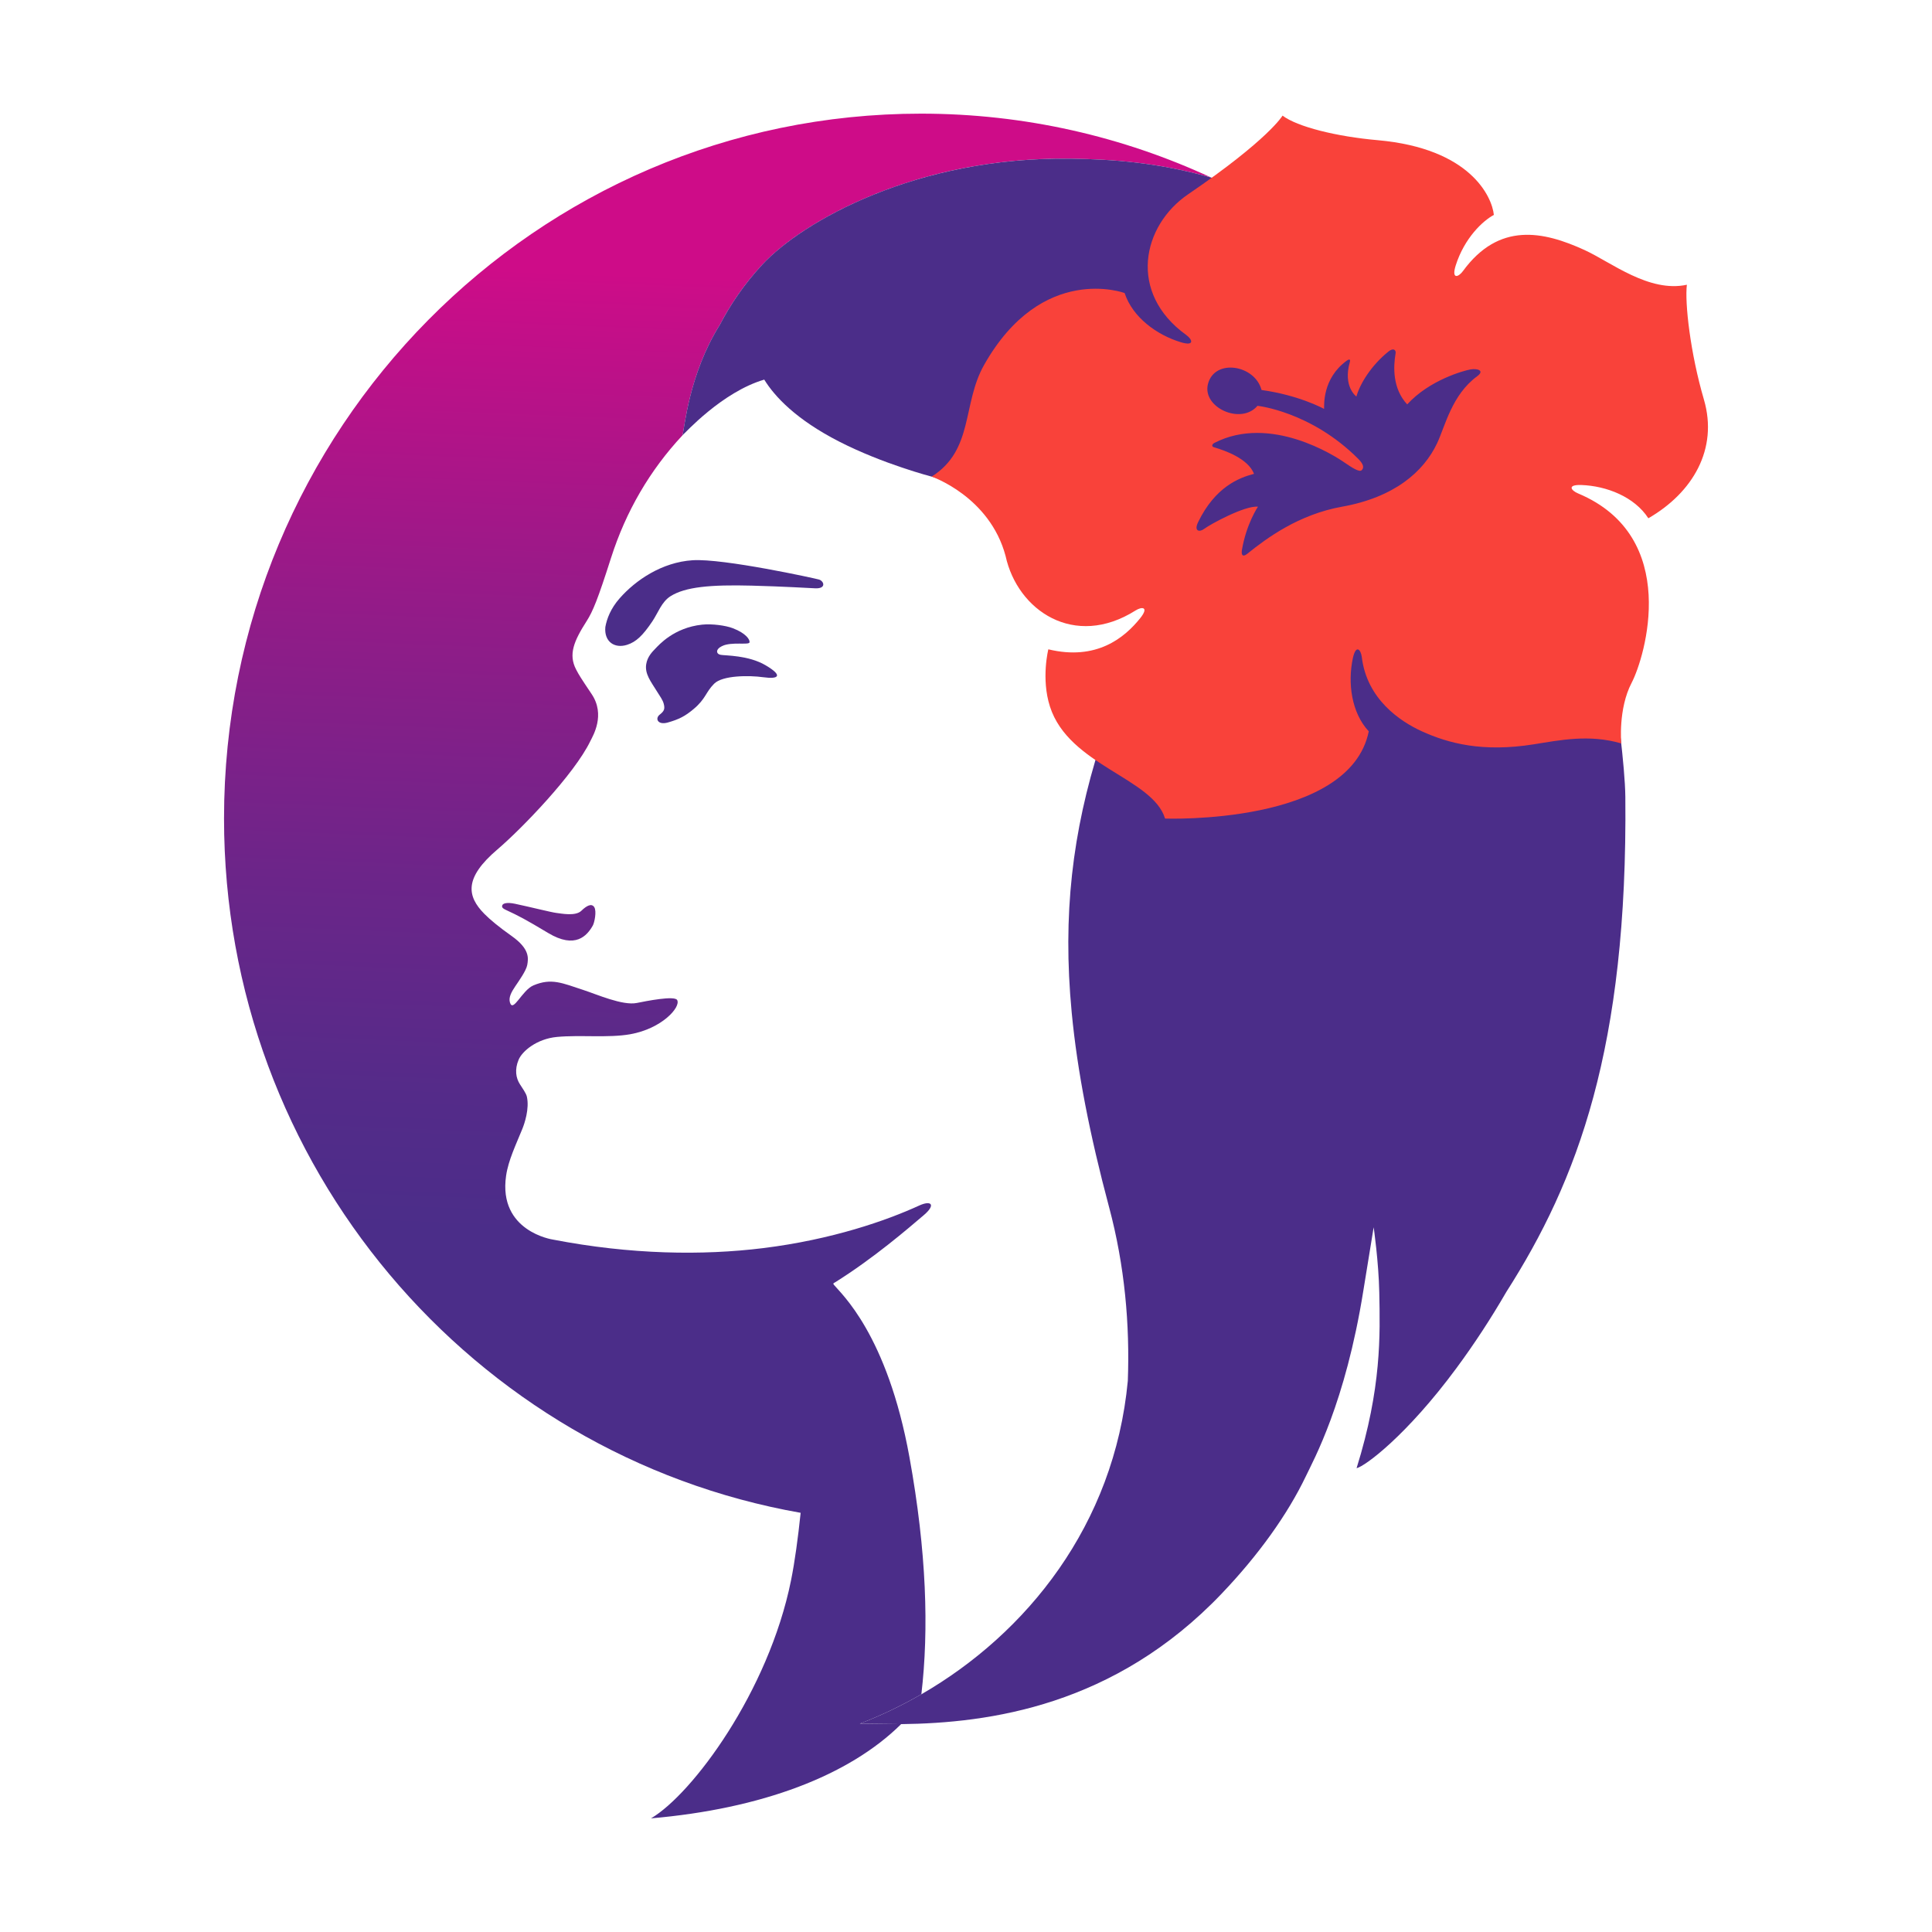 <svg xmlns="http://www.w3.org/2000/svg" xmlns:xlink="http://www.w3.org/1999/xlink" version="1.2" width="612px" height="612px" viewBox="0 0 612 612" baseProfile="tiny-ps">
  <title>Hawaiian Airlines</title>
  <rect width="612" height="612" fill="#FFFFFF"/>
  <g>
    <path d="M500.965,153.64c7.9,0.292,16.778,3.709,21.185,10.534c14.065-8.116,22.178-21.932,17.608-37.579   c-4.344-14.82-6.105-30.739-5.406-36.396c-11.964,2.598-24.016-7.131-32.339-10.954c-13.164-6.039-27.207-8.976-38.603,6.639   c-1.454,1.982-3.67,2.669-2.302-1.742c2.754-8.75,8.646-14.231,12.103-16.057c-0.599-5.818-7.49-21.062-36.764-23.67   c-13.083-1.149-25.499-4.235-30.175-7.784c0,0-3.527,6.016-22.439,19.67c-0.052-0.016-0.092-0.026-0.143-0.042   c0.008,0.004,0.017,0.004,0.028,0.009C355.723,43.272,324.586,36,291.759,36C169.813,36,70.965,135.957,70.965,259.272   c0,110.151,78.888,201.669,182.655,219.943c-0.84,7.996-1.845,15.452-3.051,21.429c-7.128,35.242-31.274,67.667-44.344,75.355   c34.93-3.02,62.688-13.466,79.225-29.846h-0.004c27.997-0.336,67.599-5.752,101.531-41.326c11.715-12.28,20.9-25.125,26.698-37.241   c2.377-5.057,12.476-23.04,18.187-58.723c0.756-4.765,3.272-20.104,3.272-20.104s1.585,10.926,1.779,20.667   c0.262,13.374,0.753,30.166-7.192,55.652c2.695-0.586,15.927-10.438,31.594-31.644c5.734-7.757,11.005-15.838,15.836-24.18   c22.505-35.234,38.48-77.223,37.708-156.816c-0.048-4.427-0.626-10.825-1.296-16.944c0,0,0,0,0.004,0   c0,0-1.035-10.933,3.289-19.208c4.225-8.101,15.769-46.265-16.966-59.984C497.615,155.353,496.343,153.472,500.965,153.64z" fill="#FFFFFF"/>
    <g>
      <g>
        <linearGradient id="SVGID_1_" gradientUnits="userSpaceOnUse" x1="230.044" y1="88.206" x2="217.816" y2="392.654">
          <stop offset="0" stop-color="#CE0C88"/>
          <stop offset="0.02" stop-color="#CA0D88"/>
          <stop offset="0.35" stop-color="#941B88"/>
          <stop offset="0.636" stop-color="#6C2589"/>
          <stop offset="0.862" stop-color="#542B89"/>
          <stop offset="1" stop-color="#4B2D89"/>
        </linearGradient>
        <path d="M184.153,288.511c-1.876,1.817-6.432,0.84-7.945,0.675     c-1.509-0.176-8.517-1.939-13.074-2.898c-2.586-0.539-3.801-0.13-4.029,0.485c-0.291,0.725,0.393,1.107,1.245,1.508     c4.083,1.902,5.974,2.88,13.304,7.269c8.578,5.142,12.301,0.894,14.143-2.388c0.5-0.89,1.271-4.536,0.435-5.824     C187.395,286.059,185.817,286.887,184.153,288.511z M291.759,36C169.813,36,70.965,135.957,70.965,259.272     c0,110.151,78.888,201.669,182.655,219.943c-0.84,7.996-1.845,15.452-3.051,21.429c-7.128,35.242-31.274,67.667-44.344,75.355     c34.93-3.02,62.688-13.466,79.225-29.846h-0.04c-1.161,0.012-12.091-0.114-13.055-0.143c6.6-2.532,13.12-5.64,19.445-9.289     c0.004,0,0.008-0.004,0.016-0.012c0-0.012,0-0.028,0.004-0.048c0.012,0.011,0.023,0.02,0.038,0.028h0.004     c2.403-20.55,1.658-45.067-3.762-75.021c-7.063-39.073-21.797-52.002-23.888-54.61c-0.129-0.166-0.27-0.305-0.21-0.486     c0.047-0.139,0.436-0.31,0.559-0.385c12.302-7.708,23.061-17.006,28.103-21.298c3.87-3.297,2.345-4.768-1.515-2.999     c-10.322,4.734-27.551,10.771-49.379,13.474c-19.189,2.374-41.93,2.076-66.677-2.711c0,0-17.336-2.561-14.78-20.204     c0.705-4.933,3.188-9.994,5.175-14.916c0.626-1.549,2.283-6.329,1.394-10.196c-0.226-0.979-1.459-2.768-2.178-3.864     c-1.274-1.954-1.745-4.66-0.412-7.808c1.127-2.663,5.687-6.578,12.105-7.193c7.306-0.691,16.332,0.363,23.237-0.855     c10.056-1.783,16.068-8.593,14.877-10.823c-0.798-1.494-9.766,0.31-12.814,0.919c-4.484,0.894-12.654-2.734-16.92-4.121     c-6.638-2.164-10.091-3.888-15.836-1.435c-3.583,1.534-6.408,8.751-7.409,5.395c-0.467-1.558,0.424-3.254,1.657-5.077     c1.169-1.735,3.503-4.985,3.828-6.826c0.359-2.086,0.854-5.042-4.924-9.137c-4.098-2.899-6.917-5.25-8.651-7.016     c-5.538-5.596-6.501-11.382,4.125-20.419c7.585-6.466,24.341-23.764,29.437-34.33c0.809-1.657,4.857-8.265,0.409-14.885     c-3.422-5.091-4.039-6.08-4.936-7.813c-2.463-4.748-0.701-8.964,3.343-15.293c1.979-3.095,3.521-6.834,7.742-20.053     c4.699-14.701,12.272-27.715,22.619-38.802l-0.018,0.015c0.726-2.166,1.948-19.167,11.855-35.018     c3.22-6.168,7.535-12.696,13.437-19.063c3.961-4.262,10.203-9.212,18.418-13.979c8.215-4.767,18.402-9.351,30.246-12.888     c14.209-4.243,30.81-6.973,49.252-6.702c13.765,0.203,26.872,1.291,42.468,5.47c0,0,0.024,0.004,0.028,0.008     c0.067,0.014,0.72,0.187,1.854,0.523C355.723,43.272,324.586,36,291.759,36z" fill="url(#SVGID_1_)"/>
      </g>
    </g>
    <g>
      <g>
        <path d="M259.45,183.584c-1.107-0.334-30.358-6.752-40.056-6.115c-9.689,0.623-18.04,6.275-23.146,12.105     c-2.764,3.154-4.011,6.354-4.492,9.048c-0.43,4.679,2.93,6.894,6.888,5.637c2.895-0.923,5.003-2.986,7.989-7.417     c1.837-2.73,2.938-6.192,5.765-7.979c4.66-2.953,12.673-3.694,25.755-3.35c10.006,0.264,18.077,0.756,20.059,0.844     C261.856,186.527,261.02,184.066,259.45,183.584" fill="#4B2D89"/>
        <path d="M242.536,210.749c-5.465-3.234-12.817-3.043-14.261-3.319c-1.429-0.268-1.712-1.726,0.458-2.777     c2.948-1.439,8.491-0.241,8.697-1.165c0.176-0.814-1.076-2.879-5.296-4.488c-2.265-0.871-6.593-1.458-9.717-1.131     c-8.98,0.947-13.773,6.528-14.782,7.555c-1.004,1.032-2.54,2.567-2.929,4.936c-0.515,3.127,1.478,5.539,3.388,8.64     c0.978,1.562,1.833,2.707,2.146,3.896c0.45,1.681,0.153,2.364-1.249,3.468c-1.575,1.226-0.65,3.392,2.517,2.513     c3.575-1.004,5.534-2.021,8.235-4.297c3.846-3.232,3.781-5.313,6.474-7.998c2.689-2.689,11.152-2.671,15.515-2.063     C246.854,215.238,248.015,213.977,242.536,210.749" fill="#4B2D89"/>
      </g>
      <path d="M514.858,252.44c-0.1-9.931-2.897-29.775-3.337-34.116c-1.218-12.024-4.09-28.738-13.327-51.834    c-10.074-25.171-18.214-42.924-42.849-67.228c-29.032-28.639-63.246-40.495-71.505-42.958l0,0    c-1.221-0.367-1.905-0.546-1.977-0.561c-0.004-0.004-0.028-0.008-0.028-0.008c-15.596-4.179-28.703-5.267-42.468-5.47    c-49.175-0.726-85.247,19.927-97.916,33.569c-5.901,6.367-10.217,12.895-13.437,19.063c-9.908,15.851-11.13,32.852-11.855,35.018    l0,0l0.03-0.027l0,0c0.778-0.664,12.571-13.723,25.9-17.639c3.289,5.348,10.088,12.647,23.743,19.633    c13.934,7.131,29.287,11.096,29.287,11.096s19.154,5.499,38.554,12.444c15.479,5.538,31.605,25.609,31.605,29.75    c0,8.566-8.413,16.558-16.729,42.575c-8.885,27.818-11.995,54.078-9.079,84.844c0.004,0.044,0.004,0.086,0.012,0.127    c0.006,0.079,0.013,0.158,0.021,0.238c1.771,18.428,5.691,38.48,11.826,61.462h0.004c4.974,18.646,6.578,37.201,5.924,54.991    c-4.295,45.688-32.053,80.041-65.395,99.289c-0.012-0.013-0.027-0.025-0.042-0.036c-0.004,0.02-0.004,0.036-0.004,0.054    c-6.329,3.648-12.852,6.763-19.46,9.295c0.963,0.028,11.894,0.154,13.055,0.143c28.001-0.332,67.623-5.738,101.566-41.326    c11.715-12.28,20.9-25.125,26.698-37.241c2.377-5.057,12.476-23.04,18.187-58.723c0.756-4.765,3.272-20.104,3.272-20.104    s1.585,10.926,1.779,20.667c0.262,13.374,0.753,30.166-7.192,55.652c2.695-0.586,15.927-10.438,31.594-31.644    c5.734-7.757,11.005-15.838,15.836-24.18C499.655,374.021,515.631,332.033,514.858,252.44z" fill="#4B2D89"/>
    </g>
    <path d="M534.352,90.198c-0.699,5.657,1.063,21.577,5.406,36.396c4.569,15.647-3.543,29.463-17.608,37.579   c-4.406-6.825-13.284-10.242-21.185-10.534c-4.622-0.168-3.35,1.712-1.075,2.663c32.734,13.72,21.19,51.883,16.966,59.984   c-4.324,8.276-3.289,19.208-3.289,19.208c-10.182-2.979-19.51-1.016-27.729,0.287c-16.252,2.585-27.079-0.307-35.549-4.175   c-6.717-3.087-17.298-10.088-18.91-23.453c-0.301-2.443-1.875-4.132-2.846,0.398c-1.637,7.734-0.488,17.175,5.053,23.116   c-6.059,29.798-64.529,27.63-64.529,27.63c-3.881-12.868-30.457-16.771-36.461-35.473c-2.854-8.872-0.514-18.139-0.514-18.139   c15.279,3.682,24.133-3.678,29.087-9.843c2.895-3.602,0.587-3.771-1.474-2.453c-19.368,12.23-37.387,0.008-41.151-17.249   c-5.021-18.868-23.424-25.166-23.424-25.166c13.407-8.445,9.622-23.021,16.607-35.366c18.381-32.514,44.523-22.78,44.523-22.78   c2.524,7.716,10.229,13.289,17.802,15.577c4.415,1.341,3.71-0.855,1.716-2.292c-18.57-13.372-13.984-34.665,0.636-44.6   c25.505-17.375,29.869-24.888,29.869-24.888c4.676,3.548,17.092,6.634,30.175,7.784c29.273,2.609,36.165,17.853,36.764,23.67   c-3.456,1.825-9.349,7.306-12.103,16.057c-1.368,4.411,0.848,3.724,2.302,1.742c11.396-15.615,25.438-12.678,38.603-6.639   C510.336,83.067,522.388,92.796,534.352,90.198 M393.368,174.434c-0.154,1.517,0.368,2.079,1.767,0.959   c6.089-4.904,16.211-12.422,29.988-14.889c16.483-2.944,25.82-11.003,30.112-20.102c2.571-5.481,4.659-15.315,12.676-21.21   c2.564-1.878-0.051-2.551-2.17-2.154c-2.009,0.359-12.896,3.301-19.986,11.063c-4.712-5.058-4.374-11.99-3.701-16.008   c0.302-1.184-0.634-2.048-2.219-0.75c-5.394,4.347-8.996,10.104-10.171,14.262c0,0-4.307-3.086-2.091-10.858   c0.372-1.3-0.523-0.818-0.983-0.489c-7.763,5.671-7.098,14.124-7.162,15.27c0,0-7.83-4.337-19.81-5.988   c-2.085-7.987-14.877-10.076-16.974-1.895c-1.894,7.417,10.45,13.063,15.692,6.902c0,0,16.892,1.769,31.903,16.788   c1.534,1.535,2.023,2.75,1.081,3.627c-0.7,0.65-2.861-0.675-5.5-2.499c-2.979-2.069-23.422-15.235-41.101-6.183   c-0.898,0.454-0.962,1.221-0.132,1.409c3.342,0.981,10.77,3.541,12.646,8.406c-4.719,1.234-12.276,4.118-17.702,15.293   c-1.418,2.896,0.42,3.289,1.953,2.112c1.839-1.394,12.868-7.433,16.999-6.997C398.485,160.504,394.754,165.977,393.368,174.434" fill="#F9423A"/>
  </g>
</svg>